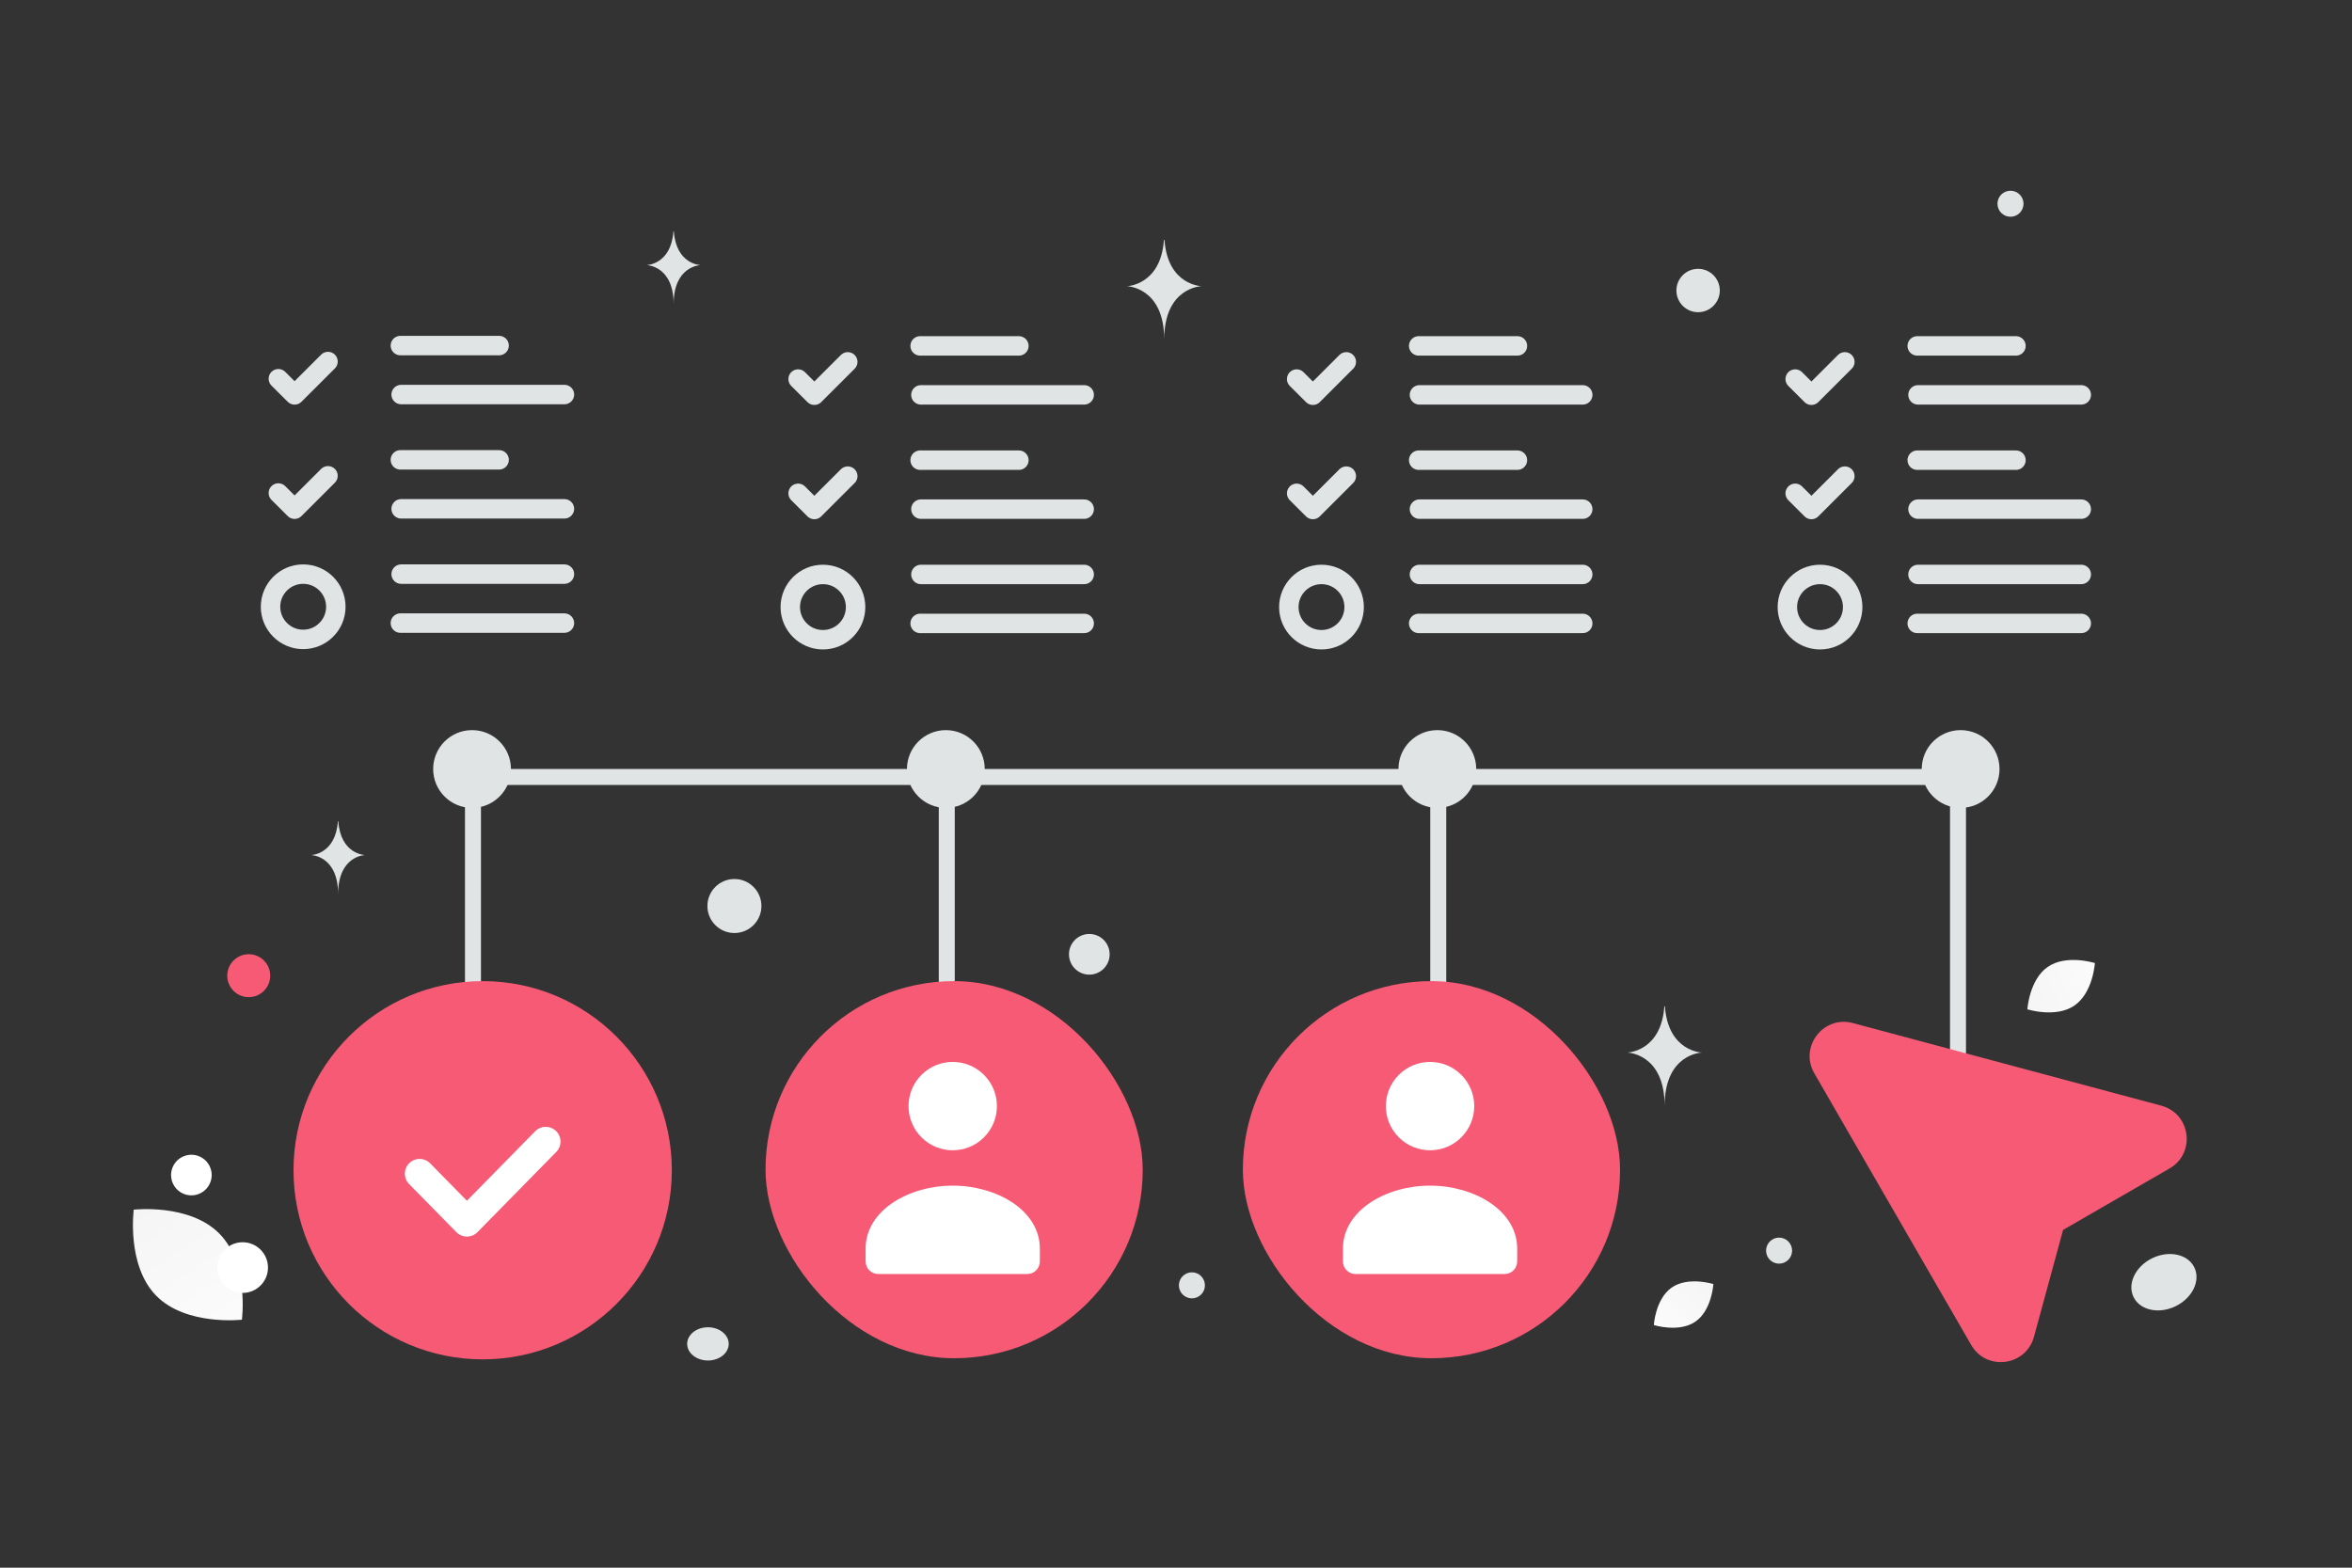 <svg width="900" height="600" viewBox="0 0 900 600" fill="none" xmlns="http://www.w3.org/2000/svg"><rect x="0" y="0" width="900" height="600" fill="#333333" stroke="none"/><path fill="none" d="M0 0h900v600H0z"/><path stroke="#E1E4E5" stroke-width="6.113" d="M749.235 298.381v139.357M550.348 298.381v184.005M362.285 298.381v184.005M180.986 298.381v184.005m569.252-185.007h-200.24m12.177 0H361.934m18.942 0h-200.24"/><circle cx="750.238" cy="294.322" r="14.883" fill="#E1E4E5"/><circle cx="549.998" cy="294.322" r="14.883" fill="#E1E4E5"/><circle cx="361.934" cy="294.322" r="14.883" fill="#E1E4E5"/><circle cx="180.636" cy="294.322" r="14.883" fill="#E1E4E5"/><rect x="292.933" y="375.501" width="144.338" height="144.338" rx="72.169" fill="#F65A74"/><path fill-rule="evenodd" clip-rule="evenodd" d="M397.903 477.945v4.825c0 2.664-2.134 4.826-4.762 4.826h-57.147c-2.629 0-4.763-2.162-4.763-4.826v-4.903c0-14.602 16.468-24.09 33.336-24.09s33.336 9.493 33.336 24.09m-21.384-66.484c6.604 6.604 6.604 17.31 0 23.914-6.604 6.603-17.31 6.603-23.914 0-6.603-6.604-6.603-17.31 0-23.914 6.604-6.603 17.31-6.603 23.914 0z" fill="#fff"/><rect x="475.584" y="375.501" width="144.338" height="144.338" rx="72.169" fill="#F65A74"/><path fill-rule="evenodd" clip-rule="evenodd" d="M580.556 477.945v4.825c0 2.664-2.134 4.826-4.763 4.826h-57.146c-2.629 0-4.763-2.162-4.763-4.826v-4.903c0-14.602 16.468-24.09 33.336-24.09s33.336 9.493 33.336 24.09m-21.385-66.484c6.604 6.604 6.604 17.31 0 23.914-6.603 6.603-17.31 6.603-23.913 0-6.604-6.604-6.604-17.31 0-23.914 6.603-6.603 17.31-6.603 23.913 0z" fill="#fff"/><path fill-rule="evenodd" clip-rule="evenodd" d="M184.695 520.269c-39.974 0-72.384-32.41-72.384-72.384 0-39.974 32.41-72.384 72.384-72.384 39.974 0 72.384 32.41 72.384 72.384 0 39.974-32.41 72.384-72.384 72.384z" fill="#F65A74"/><path d="m208.822 436.917-30.153 30.709-18.103-18.423" stroke="#fff" stroke-width="11.307" stroke-linecap="round" stroke-linejoin="round"/><path fill-rule="evenodd" clip-rule="evenodd" d="m830.185 447.205-40.734 23.517-11.156 40.928c-3.065 11.253-18.185 13.205-24.016 3.107L694.248 410.78c-5.841-10.117 3.464-22.255 14.761-19.228l118.023 31.624c11.281 3.023 13.281 18.181 3.153 24.029z" fill="#F65A74"/><path d="m125.511 138.371-12.783 12.771-6.211-6.192m46.691-12.69h37.781m-37.487 18.744h62.48m-90.471 31.103-12.783 12.771-6.211-6.192m46.691-12.69h37.781m-37.487 18.744h62.48m-.001 43.735h-62.773m62.774-18.744h-62.48" stroke="#E1E4E5" stroke-width="7.441" stroke-linecap="round" stroke-linejoin="round"/><path clip-rule="evenodd" d="M116.014 244.723c6.901 0 12.495-5.594 12.495-12.495 0-6.902-5.594-12.496-12.495-12.496-6.902 0-12.496 5.594-12.496 12.496 0 6.901 5.594 12.495 12.496 12.495z" stroke="#E1E4E5" stroke-width="7.441" stroke-linecap="round" stroke-linejoin="round"/><path d="m324.398 138.495-12.784 12.771-6.21-6.192m46.69-12.69h37.782m-37.487 18.743h62.479m-90.47 31.104-12.784 12.771-6.21-6.192m46.69-12.69h37.782m-37.487 18.744h62.479m0 43.735h-62.774m62.774-18.744h-62.479" stroke="#E1E4E5" stroke-width="7.441" stroke-linecap="round" stroke-linejoin="round"/><path clip-rule="evenodd" d="M314.9 244.847c6.902 0 12.496-5.594 12.496-12.496 0-6.901-5.594-12.496-12.496-12.496-6.901 0-12.496 5.595-12.496 12.496 0 6.902 5.595 12.496 12.496 12.496z" stroke="#E1E4E5" stroke-width="7.441" stroke-linecap="round" stroke-linejoin="round"/><path d="m515.167 138.495-12.783 12.771-6.211-6.192m46.691-12.69h37.782m-37.488 18.743h62.48m-90.471 31.104-12.783 12.771-6.211-6.192m46.691-12.69h37.782m-37.488 18.744h62.48m-.001 43.735h-62.773m62.774-18.744h-62.48" stroke="#E1E4E5" stroke-width="7.441" stroke-linecap="round" stroke-linejoin="round"/><path clip-rule="evenodd" d="M505.67 244.847c6.901 0 12.496-5.595 12.496-12.496 0-6.901-5.595-12.496-12.496-12.496-6.902 0-12.496 5.595-12.496 12.496 0 6.901 5.594 12.496 12.496 12.496z" stroke="#E1E4E5" stroke-width="7.441" stroke-linecap="round" stroke-linejoin="round"/><path d="m705.935 138.495-12.783 12.771-6.211-6.192m46.692-12.69h37.781m-37.487 18.743h62.48m-90.472 31.104-12.783 12.771-6.211-6.192m46.692-12.69h37.781m-37.487 18.744h62.48m-.001 43.735h-62.773m62.774-18.744h-62.48" stroke="#E1E4E5" stroke-width="7.441" stroke-linecap="round" stroke-linejoin="round"/><path clip-rule="evenodd" d="M696.438 244.847c6.901 0 12.496-5.594 12.496-12.496 0-6.901-5.595-12.496-12.496-12.496-6.901 0-12.496 5.595-12.496 12.496 0 6.902 5.595 12.496 12.496 12.496z" stroke="#E1E4E5" stroke-width="7.441" stroke-linecap="round" stroke-linejoin="round"/><path d="M648.746 505.833c-6.292 4.332-15.902 1.301-15.902 1.301s.597-10.053 6.893-14.381c6.292-4.332 15.898-1.305 15.898-1.305s-.597 10.053-6.889 14.385z" fill="url(#a)"/><path d="M793.776 384.86c7.133-4.885 7.838-16.268 7.838-16.268s-10.862-3.455-17.992 1.436c-7.133 4.885-7.841 16.262-7.841 16.262s10.862 3.455 17.995-1.43z" fill="url(#b)"/><path d="M59.776 495.909c11.426 11.628 32.791 9.176 32.791 9.176s2.827-21.305-8.609-32.927c-11.425-11.629-32.78-9.184-32.78-9.184s-2.827 21.306 8.599 32.935z" fill="url(#c)"/><circle r="8.222" transform="matrix(-1 0 0 1 95.18 373.426)" fill="#F65A74"/><circle r="9.701" transform="matrix(-1 0 0 1 92.844 485.143)" fill="#fff"/><circle r="7.782" transform="matrix(-1 0 0 1 416.828 365.238)" fill="#E1E4E5"/><circle r="4.981" transform="matrix(-1 0 0 1 769.321 77.98)" fill="#E1E4E5"/><circle r="4.981" transform="matrix(-1 0 0 1 456.088 491.936)" fill="#E1E4E5"/><circle r="4.981" transform="matrix(-1 0 0 1 680.774 478.654)" fill="#E1E4E5"/><circle r="7.769" transform="scale(1 -1) rotate(-75 -256.432 -272.584)" fill="#fff"/><circle r="10.335" transform="matrix(-1 0 0 1 281.028 346.761)" fill="#E1E4E5"/><ellipse rx="7.95" ry="6.36" transform="matrix(-1 0 0 1 270.895 514.345)" fill="#E1E4E5"/><ellipse rx="12.94" ry="10.216" transform="scale(-1 1) rotate(26.006 -1476.576 -1547.508)" fill="#E1E4E5"/><circle transform="matrix(0 1 1 0 649.783 111.186)" fill="#E1E4E5" r="8.301"/><path d="M636.869 385.127h.208c1.231 17.449 14.208 17.718 14.208 17.718s-14.31.279-14.31 20.442c0-20.163-14.31-20.442-14.31-20.442s12.972-.269 14.204-17.718zM445.387 91.816h.208c1.231 17.45 14.208 17.718 14.208 17.718s-14.31.28-14.31 20.442c0-20.162-14.31-20.442-14.31-20.442s12.972-.268 14.204-17.718zm-187.695-3.32h.15c.888 12.768 10.246 12.965 10.246 12.965s-10.319.204-10.319 14.957c0-14.753-10.32-14.957-10.32-14.957s9.355-.197 10.243-12.965zM129.299 314.29h.15c.888 12.768 10.246 12.965 10.246 12.965s-10.319.204-10.319 14.958c0-14.754-10.319-14.958-10.319-14.958s9.354-.197 10.242-12.965z" fill="#E1E4E5"/><defs><linearGradient id="a" x1="624.237" y1="520.045" x2="673.769" y2="467.838" gradientUnits="userSpaceOnUse"><stop stop-color="#fff"/><stop offset="1" stop-color="#EEE"/></linearGradient><linearGradient id="b" x1="818.75" y1="364.75" x2="743.471" y2="395.847" gradientUnits="userSpaceOnUse"><stop stop-color="#fff"/><stop offset="1" stop-color="#EEE"/></linearGradient><linearGradient id="c" x1="105.362" y1="535.63" x2="22.763" y2="406.149" gradientUnits="userSpaceOnUse"><stop stop-color="#fff"/><stop offset="1" stop-color="#EEE"/></linearGradient></defs></svg>